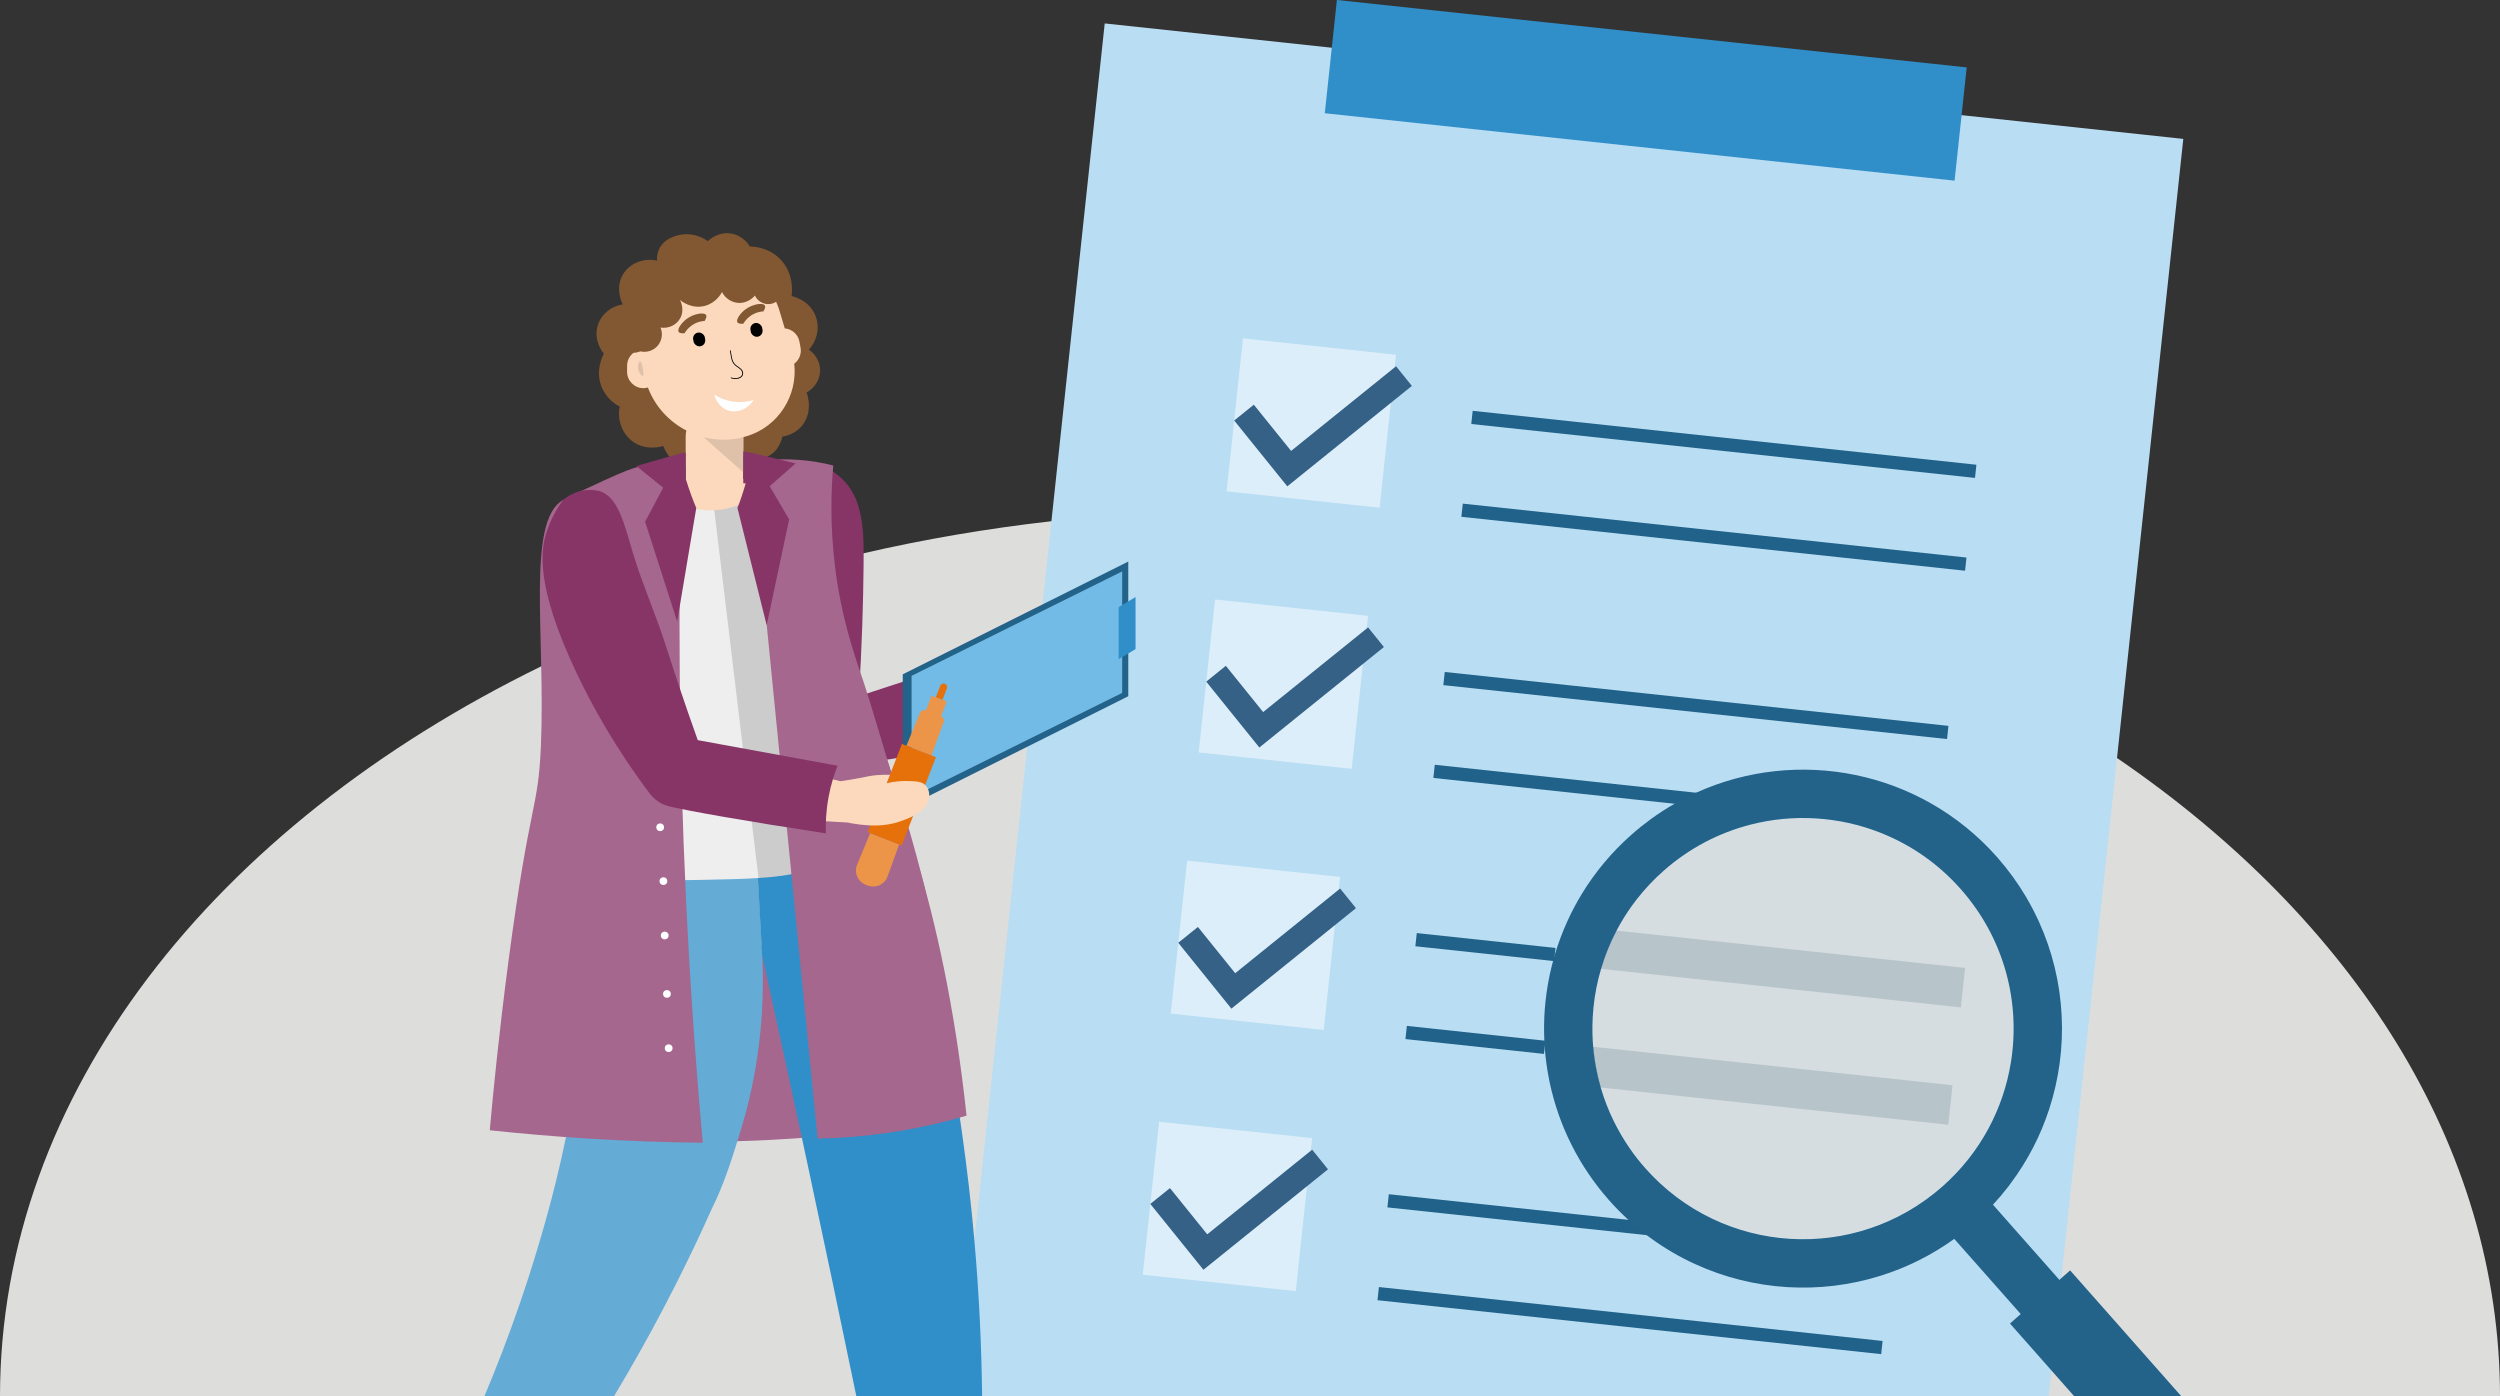 <?xml version="1.0" encoding="UTF-8"?>
<svg id="_0059_THK_Qualitätskontrolle" data-name="0059_THK_Qualitätskontrolle" xmlns="http://www.w3.org/2000/svg" viewBox="0 0 943.25 526.85">
  <rect x="0" y="0" width="943.25" height="526.85" fill="#333333" stroke="none"/>
  <defs>
    <style>
      .cls-1 {
        fill: #dceef9;
      }

      .cls-1, .cls-2, .cls-3, .cls-4, .cls-5, .cls-6, .cls-7, .cls-8, .cls-9, .cls-10, .cls-11, .cls-12, .cls-13, .cls-14, .cls-15, .cls-16, .cls-17, .cls-18, .cls-19, .cls-20, .cls-21 {
        stroke-width: 0px;
      }

      .cls-2 {
        fill: #eee;
      }

      .cls-3 {
        fill: #a5678d;
      }

      .cls-4 {
        fill: #308fc9;
      }

      .cls-5 {
        fill: #206289;
      }

      .cls-6 {
        fill: #356186;
      }

      .cls-7 {
        fill: #dec1a8;
      }

      .cls-8, .cls-11 {
        fill: #dddddc;
      }

      .cls-9 {
        fill: #64abd6;
      }

      .cls-10 {
        fill: #e6710a;
      }

      .cls-11 {
        opacity: .8;
      }

      .cls-12 {
        fill: #873567;
      }

      .cls-13 {
        fill: #000;
      }

      .cls-14 {
        fill: #73bbe7;
      }

      .cls-15 {
        fill: #fcd9bd;
      }

      .cls-16 {
        fill: #236289;
      }

      .cls-17 {
        fill: #825832;
      }

      .cls-18 {
        fill: #ec9447;
      }

      .cls-19 {
        fill: #b9ddf3;
      }

      .cls-20 {
        fill: #ccc;
      }

      .cls-21 {
        fill: #fff;
      }
    </style>
  </defs>
  <g id="Hintergrund">
    <g id="Hintergrund-2" data-name="Hintergrund">
      <path class="cls-8" d="M943.25,526.85H0c.05-114.27,80.89-215.15,204.21-275.45,3.31-1.63,6.66-3.22,10.03-4.78,2.39-1.11,4.8-2.2,7.22-3.28,1.49-.67,2.99-1.32,4.5-1.97.02-.01.03-.02.05-.02,6.73-2.93,13.58-5.73,20.53-8.41.28-.11.55-.22.83-.32,2.23-.86,4.47-1.7,6.72-2.53.76-.28,1.52-.56,2.29-.85h.02c5.55-2.02,11.16-3.97,16.83-5.84.05-.01.09-.03.14-.04,3.91-1.29,7.85-2.54,11.82-3.74.81-.26,1.62-.5,2.43-.74,1.83-.56,3.67-1.1,5.52-1.64.02,0,.04-.01.07-.02.3-.08.6-.17.9-.26,6.45-1.86,12.98-3.62,19.58-5.28.37-.1.74-.19,1.11-.29.36-.08.71-.17,1.07-.26,2.88-.72,5.78-1.41,8.69-2.09.43-.1.86-.2,1.29-.3,22.9-5.27,46.56-9.33,70.85-12.08,24.4-2.77,49.42-4.2,74.92-4.2,127.03,0,242.33,35.62,327.13,93.54,89.04,60.82,144.46,146.25,144.5,240.85Z"/>
    </g>
    <g id="Klemmbrett">
      <polygon class="cls-19" points="823.76 52.41 802.42 251.74 798.75 286 777.74 482.25 777.6 483.58 774.86 509.16 774.01 517.1 772.96 526.85 361.35 526.85 361.5 525.42 367.64 468.1 387.59 281.74 387.88 279.04 389.57 263.3 389.58 263.13 391.19 248.11 391.82 242.26 391.82 242.25 393.06 230.63 393.34 228.05 396.7 196.66 401.54 151.43 416.81 8.84 502.5 18.01 740.11 43.45 823.76 52.41"/>
      <rect class="cls-4" x="599.46" y="-85.4" width="42.97" height="238.98" transform="translate(520.95 647.87) rotate(-83.89)"/>
    </g>
    <g id="Zeilen">
      <g id="Zeilen_1" data-name="Zeilen 1">
        <g>
          <rect class="cls-5" x="647.92" y="72.1" width="5" height="191.14" transform="translate(414.46 796.54) rotate(-83.89)"/>
          <rect class="cls-5" x="644.17" y="107.12" width="5" height="191.13" transform="translate(376.3 824.1) rotate(-83.89)"/>
        </g>
        <rect class="cls-1" x="465.72" y="130.59" width="58.06" height="58.06" transform="translate(19.8 -51.76) rotate(6.11)"/>
        <polygon class="cls-6" points="532.7 145.6 493.1 177.53 485.7 183.5 465.66 158.66 473.06 152.69 487.13 170.13 526.73 138.19 532.7 145.6"/>
      </g>
      <g id="Zeilen_2" data-name="Zeilen 2">
        <g id="Zeilen-2" data-name="Zeilen">
          <rect class="cls-5" x="637.37" y="170.63" width="5" height="191.13" transform="translate(307.07 874.09) rotate(-83.89)"/>
          <rect class="cls-5" x="600.36" y="235.53" width="5" height="124.23" transform="translate(242.72 865.4) rotate(-83.89)"/>
        </g>
        <rect class="cls-1" x="455.18" y="229.11" width="58.06" height="58.06" transform="translate(30.23 -50.08) rotate(6.11)"/>
        <polygon class="cls-6" points="522.15 244.12 482.55 276.06 475.15 282.03 455.11 257.18 462.51 251.21 476.58 268.66 516.18 236.72 522.15 244.12"/>
      </g>
      <g id="Zeilen_3" data-name="Zeilen 3">
        <g>
          <rect class="cls-5" x="557.97" y="331.02" width="5" height="52.65" transform="translate(145.49 876.59) rotate(-83.89)"/>
          <rect class="cls-5" x="554.18" y="366.08" width="5" height="52.57" transform="translate(107.29 904.11) rotate(-83.89)"/>
        </g>
        <rect class="cls-1" x="444.63" y="327.64" width="58.06" height="58.06" transform="translate(40.66 -48.4) rotate(6.11)"/>
        <polygon class="cls-6" points="511.6 342.65 472.01 374.59 464.6 380.56 444.56 355.71 451.97 349.74 466.04 367.19 505.63 335.24 511.6 342.65"/>
      </g>
      <g id="Zeilen_4" data-name="Zeilen 4">
        <g>
          <rect class="cls-5" x="581.67" y="398.78" width="5" height="121.52" transform="translate(65.04 991.47) rotate(-83.89)"/>
          <rect class="cls-5" x="612.52" y="402.7" width="5" height="191.13" transform="translate(54.12 1056.75) rotate(-83.89)"/>
        </g>
        <rect class="cls-1" x="434.08" y="426.17" width="58.06" height="58.06" transform="translate(51.09 -46.72) rotate(6.11)"/>
        <polygon class="cls-6" points="501.05 441.18 461.46 473.11 454.05 479.08 434.01 454.24 441.42 448.27 455.49 465.71 495.08 433.77 501.05 441.18"/>
      </g>
    </g>
    <g id="Lupe">
      <g id="Zeilen-3" data-name="Zeilen">
        <path class="cls-5" d="M736.7,409.45l-1.6,14.92-131.15-14.04c-.74-2.56-1.34-5.14-1.82-7.74-.34-1.81-.61-3.63-.81-5.45-.08-.73-.16-1.47-.22-2.2h0s135.6,14.51,135.6,14.51Z"/>
        <path class="cls-5" d="M741.44,365.19l-1.6,14.91-135.77-14.54c.33-1.15.7-2.29,1.09-3.43.44-1.29.92-2.56,1.43-3.83.98-2.44,2.09-4.84,3.33-7.19l131.52,14.08Z"/>
      </g>
      <path class="cls-11" d="M758.73,400.74c-2.81,17.53-11.49,34.25-25.85,46.93-32.9,29.04-83.11,25.94-112.16-6.95-2.14-2.41-4.09-4.9-5.86-7.49-2.23-3.23-4.18-6.57-5.89-10.01-2.07-4.18-3.74-8.49-5.02-12.89-.74-2.56-1.34-5.14-1.82-7.74-.34-1.81-.61-3.63-.81-5.45-.08-.73-.16-1.47-.22-2.2h0c-.14-1.6-.23-3.18-.27-4.77-.05-2.1-.02-4.19.09-6.29.07-1.29.17-2.56.3-3.84.5-4.89,1.45-9.74,2.85-14.48.33-1.15.7-2.29,1.09-3.43.44-1.29.92-2.56,1.43-3.83.98-2.44,2.09-4.84,3.33-7.19.44-.84.89-1.67,1.36-2.49,1.83-3.18,3.88-6.25,6.17-9.2,3-3.86,6.41-7.51,10.21-10.87,9.73-8.59,20.97-14.37,32.72-17.4,16.26-4.19,33.53-3.13,49.14,3.05,11.29,4.46,21.73,11.57,30.31,21.3,16.38,18.55,22.55,42.58,18.9,65.24Z"/>
      <path class="cls-16" d="M781.05,479.33l-3.31,2.92-.73.65-20.08-22.72-4.98-5.65h0c2.04-2.19,3.96-4.47,5.75-6.8.36-.47.72-.95,1.07-1.44,6.36-8.54,11.15-17.91,14.36-27.73,7.52-22.97,6.36-48.3-3.81-70.74-1.44-3.17-3.05-6.28-4.85-9.34-3.1-5.26-6.75-10.3-10.94-15.06-29.13-32.97-75.53-41.61-113.6-24.32-1.18.53-2.35,1.09-3.52,1.68-.24.12-.49.25-.73.38-1.3.67-2.58,1.37-3.86,2.1h-.01c-2.96,1.69-5.85,3.55-8.66,5.58-2.59,1.88-5.11,3.88-7.54,6.04-7.54,6.65-13.79,14.2-18.76,22.34-2.02,3.3-3.81,6.7-5.4,10.18-1.9,4.14-3.5,8.4-4.79,12.75v.03c-.25.8-.48,1.6-.69,2.41-.19.69-.37,1.38-.54,2.08-1.1,4.42-1.87,8.9-2.34,13.43-.38,3.63-.54,7.28-.51,10.94,0,1.19.04,2.39.1,3.59.04.83.09,1.66.15,2.49v.04c.28,4.03.82,8.03,1.61,12.01h0s.01.04.01.05c.07.35.14.69.21,1.04h0c.91,4.31,2.11,8.57,3.6,12.75,1.31,3.69,2.87,7.32,4.65,10.87,3.7,7.38,8.41,14.42,14.14,20.91,2.34,2.65,4.8,5.15,7.35,7.47,1.08.99,2.17,1.95,3.28,2.87,1.19,1,2.4,1.96,3.63,2.9.46.34.92.68,1.38,1.02,5.35,3.91,11.02,7.23,16.93,9.91,21.95,10.06,47.01,11.61,70.05,4.34,9.72-3.05,19.07-7.67,27.68-13.87l17.88,20.22,7.19,8.14h0l-4.05,3.58,15.66,17.73,8.61,9.75h40.41l-41.98-47.52ZM732.88,447.67c-32.9,29.04-83.11,25.94-112.16-6.95-2.14-2.41-4.09-4.9-5.86-7.49-2.23-3.23-4.18-6.57-5.89-10.01-2.07-4.18-3.74-8.49-5.02-12.89-.74-2.56-1.34-5.14-1.82-7.74-.34-1.81-.61-3.63-.81-5.45-.08-.73-.16-1.47-.22-2.2h0c-.14-1.6-.23-3.18-.27-4.77-.05-2.1-.02-4.19.09-6.29.07-1.29.17-2.56.3-3.84.5-4.89,1.45-9.74,2.85-14.48.33-1.15.7-2.29,1.09-3.43.44-1.29.92-2.56,1.43-3.83.98-2.44,2.09-4.84,3.33-7.19.44-.84.89-1.67,1.36-2.49,1.83-3.18,3.88-6.25,6.17-9.2,3-3.86,6.41-7.51,10.21-10.87,9.73-8.59,20.97-14.37,32.72-17.4,16.26-4.19,33.53-3.13,49.14,3.05,11.29,4.46,21.73,11.57,30.31,21.3,16.38,18.55,22.55,42.58,18.9,65.24-2.81,17.53-11.49,34.25-25.85,46.93Z"/>
    </g>
  </g>
  <g id="Person">
    <g id="Hiterteil_Jacke" data-name="Hiterteil Jacke">
      <path class="cls-3" d="M197.93,426.18c25.78,3.52,56.95,5.71,92.18,3.94,27.49-1.38,52.11-4.92,73.28-9.19-2.19-23.85-6.17-50.95-13.13-80.37-5.75-24.28-12.58-46.16-19.63-65.45-37.32.02-74.64.04-111.96.05-5.1,20.99-9.76,44.08-13.39,69.07-4.3,29.57-6.49,57.07-7.35,81.94Z"/>
    </g>
    <g id="Gesicht">
      <g id="Kopf">
        <path class="cls-17" d="M250.23,168.26c-.67.22-6.32,1.93-11.31-1.55-4.11-2.87-6.12-8.11-5.1-13.3-1.07-.55-4.98-2.74-6.87-7.54-2.43-6.17.46-11.65.89-12.42-.36-.42-3.85-4.73-2.44-10.2,1.12-4.35,4.9-7.67,9.56-8.39-.2-.39-2.99-5.89-.03-11.12,2.44-4.3,7.71-6.56,12.96-5.4-.05-1.03.01-2.82.95-4.65,2.34-4.52,7.93-5.14,8.92-5.25,4.73-.52,8.28,1.81,9.31,2.55.33-.34,3.77-3.69,8.76-2.88,4.58.74,6.8,4.4,7.09,4.9,1.18,0,6.83.16,11.31,4.63,5.65,5.65,4.56,13.28,4.43,14.08.47.09,6.59,1.42,8.98,7.32,1.75,4.31.79,9.33-2.44,12.86.43.29,3.97,2.8,4.21,7.32.19,3.6-1.8,7.06-5.1,8.87,1.7,4.56.97,9.52-2,12.86-2.56,2.89-5.9,3.58-7.09,3.77-.6,2.27-1.8,5.18-4.43,6.87-3.1,1.98-6.11.95-10.37.68-12.79-.82-17.55,6.46-24.23,3.15-1.71-.85-4.11-2.67-5.97-7.16Z"/>
      </g>
      <g id="Kopf-2" data-name="Kopf">
        <path class="cls-15" d="M299.66,137.24c1.4,12.04-6.03,23.8-18.02,27.37h-.01c-.39.12-.79.23-1.2.33v22.96c0,2.99-1.22,5.71-3.19,7.68-1.96,1.97-4.68,3.19-7.67,3.19-5.97,0-10.86-4.89-10.86-10.87v-23.13c0-.8.09-1.58.26-2.33-6.49-3.36-11.78-9.01-14.52-16.23-.54.16-1.11.25-1.7.25-3.38,0-6.15-2.77-6.15-6.16v-2.31c0-2.5,1.51-4.67,3.66-5.63-.58-2.28-.85-4.57-.85-6.83,0-12.05,7.87-23.25,19.97-26.86,14.75-4.39,30.4,4.08,34.8,18.82l1.91,6.41c2.69.23,5.03,2.23,5.54,5.01l.42,2.27c.44,2.38-.57,4.7-2.39,6.06Z"/>
      </g>
      <g id="Schatten">
        <path class="cls-7" d="M241.47,136.33c-.43,0-1.05,1.76-.58,3.35.34,1.14,1.26,2.29,1.64,2.14.71-.29-.31-5.5-1.06-5.5Z"/>
        <path class="cls-7" d="M280.47,164.94c-1.81.47-4.17.9-6.94.96-3.28.06-6.03-.42-8.04-.93,4.98,4.42,9.97,8.83,14.95,13.25-.02-1.97-.02-3.94-.02-5.94,0-2.47.02-4.91.05-7.33Z"/>
      </g>
      <g id="Augen">
        <rect class="cls-13" x="283.19" y="121.84" width="4.47" height="5.25" rx="2.23" ry="2.23" transform="translate(-16.59 48.65) rotate(-9.47)"/>
        <rect class="cls-13" x="261.56" y="125.45" width="4.47" height="5.25" rx="2.23" ry="2.23" transform="translate(-17.47 45.14) rotate(-9.47)"/>
      </g>
      <g id="Nase">
        <path class="cls-13" d="M277.46,143.01c-.53,0-1.09-.1-1.65-.29-.08-.03-.13-.12-.1-.2.03-.08.12-.13.2-.1,1.12.4,2.31.36,3.18-.12.48-.26.81-.63.9-1.01.22-.94-.24-1.76-1.41-2.52l-.15-.1c-.56-.37-1.51-.98-2.09-2.12-.2-.39-.35-1.01-.45-1.41l-.04-.18c-.08-.5-.16-.9-.23-1.3-.08-.4-.15-.81-.23-1.29-.01-.09.04-.17.13-.18.09-.01.17.04.18.13.08.48.16.88.23,1.29.08.4.15.81.23,1.29l.04.17c.1.39.24.98.43,1.34.55,1.06,1.41,1.63,1.99,2l.15.1c1.3.84,1.8,1.78,1.55,2.86-.11.46-.49.91-1.05,1.21-.53.29-1.14.43-1.79.43Z"/>
      </g>
      <g id="Mund">
        <path class="cls-21" d="M269.5,148.93c.07.3,1.17,4.54,5.11,5.89,3.44,1.18,7.56-.38,9.72-3.91-1.63.5-4.88,1.25-8.81.45-2.7-.55-4.73-1.62-6.01-2.43Z"/>
      </g>
      <g id="Augenbrauen">
        <path class="cls-17" d="M258.28,125.74c.43-.74,1.3-2,2.85-3.05,1.94-1.31,3.86-1.55,4.74-1.6.78-1.27.75-1.9.54-2.24-.75-1.17-4.71-.51-7.39,1.52-1.81,1.37-3.61,3.78-2.96,4.83.33.54,1.26.62,2.24.54Z"/>
        <path class="cls-17" d="M280.45,122.14c.43-.74,1.3-2,2.85-3.05,1.94-1.31,3.86-1.55,4.74-1.6.78-1.27.75-1.9.54-2.24-.75-1.17-4.71-.51-7.39,1.52-1.81,1.37-3.61,3.78-2.96,4.83.33.54,1.26.62,2.24.54Z"/>
      </g>
      <g id="Haare">
        <path class="cls-17" d="M234.37,130.8c.34.43,1.3,1.53,2.97,2.04,2.05.63,3.77-.07,4.22-.27,2.36.55,4.84-.21,6.46-1.99,1.71-1.88,2.18-4.6,1.22-6.98,3.05.45,6.03-.99,7.43-3.55,1.8-3.3.01-6.65-.11-6.87.34.3,4.32,3.59,9.42,2.22,4.22-1.13,6.12-4.62,6.43-5.21,1.25,2.41,3.66,3.99,6.32,4.1,3.62.16,5.85-2.47,6.1-2.77,1.15,2.44,3.87,3.72,6.4,3.06,2.68-.7,4.06-3.3,4.09-5.54.02-1.42-.62-2.55-1.05-3.17.02-.28.11-2.77-1.91-4.48-2.19-1.85-4.87-1.11-5.08-1.05-1.65-1.39-4.45-3.38-8.37-4.68-4.75-1.58-8.86-1.39-11.14-1.12-2.54-.03-6.29.23-10.55,1.65-5.3,1.77-8.99,4.55-11.08,6.4-2.09,1.35-6.6,4.66-9.69,10.75-2.99,5.89-3.08,11.29-2.97,13.78.31,1.23.62,2.46.92,3.69Z"/>
      </g>
    </g>
    <g id="Körper">
      <g id="Körper-2" data-name="Körper">
        <path class="cls-15" d="M361.88,526.85h-32.23c-4.19-23.64-5.95-45.24-6.42-64.01h.03c-.5-1.48-.77-3.05-.77-4.67-.3-.78-.54-1.57-.72-2.39-4.38-7.9-8.78-16.62-12.94-26.2-.1-.25-.21-.49-.32-.74-.03-.09-.07-.17-.11-.26-.79-1.83-1.56-3.7-2.33-5.59-9.85-24.42-15.2-47.13-18.07-66.19-.19-.03-.39-.06-.59-.09-.02-.01-.05-.01-.07-.01-.77-.12-1.58-.26-2.44-.42-1.91,19.88-6.3,44.16-15.73,70.58-.47,1.31-.94,2.6-1.43,3.88-4.06,10.85-8.48,20.68-12.92,29.52-.52,3.03-1.94,5.77-4,7.94-8.02,18.78-17.17,38.4-27.61,58.65h-34.01c1.1-2.96,2.25-5.94,3.45-8.96,9.88-24.79,20.99-46.01,31.59-63.57.1-.3.18-.6.28-.9-.24-7.71-.39-15.61-.4-23.71-.01-.22-.01-.44-.01-.67-.01-9.59.14-19.45.49-29.57.58-16.79,1.67-32.89,3.12-48.23.62-6.48,1.29-12.83,2.03-19.03.32-2.73.66-5.43,1-8.1h-.03c-1.63-15.54-2.92-31.88-3.75-48.95-.05-1.18-.11-2.35-.16-3.54h0c-.05-1.11-.1-2.22-.14-3.33-.18-4.6-.33-9.15-.43-13.66-.12-4.47-.19-8.9-.23-13.28v-.43h0c-.08-9.54,0-18.86.23-27.93v-.02c.17-7.48.45-14.81.81-21.96.07-1.6.15-3.19.24-4.77.22-.06.45-.12.68-.18,5.08-1.36,11.02-2.68,17.7-3.69.71-.12,1.43-.22,2.15-.31,2.96-.42,6.05-.77,9.27-1.04.54-.04,1.08-.09,1.62-.12.04-.01.07-.01.11-.01,3.72-.27,7.61-.43,11.64-.43,3.43-.01,6.76.1,9.97.28,1.16.07,2.31.15,3.43.24,2.41.19,4.75.43,7.01.71h0c.44.05.88.11,1.31.17,2.09.27,4.11.57,6.07.9.77.13,1.53.26,2.28.41.01-.01.02-.01.03,0,4.89.88,9.31,1.92,13.22,2.96.14.04.28.07.41.11-.17,3.71-.3,7.52-.39,11.42v.03c-.11,4.54-.15,9.21-.12,13.99.02,3.25.06,6.56.15,9.92.34,13.07.64,25.92,2.66,39.87.58,4.03,1.37,8.6,2.47,13.65.76,3.49,1.66,7.2,2.75,11.12.07.24.13.48.21.72.6,2.17,1.27,4.4,2,6.68,1.41,4.44,3.05,9.1,4.97,13.94.15.4.31.8.48,1.2.35.88.71,1.77,1.09,2.67.61,1.47,1.25,2.96,1.92,4.46.04.11.09.21.14.32.25.56.49,1.12.72,1.67,1.26,2.93,2.35,5.65,3.31,8.15h0c.92,2.42,1.72,4.63,2.4,6.58,1.87,5.38,3.01,8.71,4.01,13.5.38,1.86.77,4.23,1.55,8.96.51,3.09.99,6.17,1.45,9.26.47,3.18.9,6.36,1.31,9.54.43,3.27.82,6.55,1.18,9.82.37,3.37.71,6.73,1.02,10.1.94,10.17,1.56,19.98,1.91,29.39.02.39.03.78.04,1.17.32,8.89.41,17.43.32,25.57.13.85.2,1.73.2,2.62.81,2.08,1.17,4.33,1,6.65,3.41,20.79,6.35,42.89,8.55,66.21.04.37.19.86.38,1.43Z"/>
        <path class="cls-15" d="M417.14,243.19c-2.85-2.43-5.49,3.73-11.83,6.02-3.37,1.22-8.59-.79-7.34-2.17,2.67-2.93,4.89-6.35,4.09-7.92-.24-.47-.54-.77-.88-.96-1.13-.63-2.64.06-3.89.72-4.88,2.56-7.07,4.67-7.07,4.67-1.68,1.53-4.02,3.62-7.05,6.17-19.64,4.22-39.29,8.47-58.93,12.69.14-20.61.26-41.22.38-61.84-.02-.01-.03,0-.06,0,.04-5.78-4.32-12.02-11.39-15.4-8.96-4.28-18.81-2.29-22.03,4.44-.82,1.72-1.11,3.55-.97,5.43-.03-.01-.03,0-.06,0,3.26,23.85,6.52,47.7,9.78,71.55.02.34.05.84.13,1.44.87,6.78,5.3,12.17,8.74,14.73,5.07,3.77,11.44,3.97,18.64,3.03,23.65-3.06,53-17.85,61.95-22.51.78.1,1.55.07,2.29-.06,1.16.02,2.41-.03,3.73-.19,1.86-.22,6.67-1.27,11.91-4.33,7.73-4.5,13.23-12.65,9.86-15.52Z"/>
      </g>
      <g id="Hose">
        <path class="cls-9" d="M279.65,425.89c-.47,1.54-.94,3.1-1.44,4.69-2.61,8.41-5.6,17.41-9.51,25.19-8.64,19.34-19.14,40.34-31.91,62.35-1.71,2.96-3.43,5.87-5.16,8.73h-48.89c4.52-10.72,9.11-22.56,13.53-35.45,7.5-21.87,11.88-39.11,13.34-45.03,1.61-6.5,2.88-12.17,3.94-17.36l.18-.93c4.27-21.22,5.01-34.42,11-63.22.81-3.91,1.79-8.47,2.99-13.62.51-2.19,1.05-4.5,1.63-6.9.91-3.8,1.93-7.85,3.05-12.12.74-2.88,1.54-5.85,2.39-8.92.91-3.29,1.87-6.7,2.9-10.2,1.78.2,3.62.39,5.5.56,4.59.42,9.47.74,14.62.92,8.14.3,16.95.24,26.33-.34.18-.01.37-.03.56-.04.12,0,.23-.01.35-.02v.02c.09,1.67.19,3.35.28,5.02,0,.07.01.14.01.2.1,1.9.21,3.79.32,5.68.06,1.1.12,2.19.18,3.29v.04c.05.96.1,1.91.16,2.86.35,6.42.71,12.83,1.07,19.24.03.6.07,1.2.1,1.8.08,1.46.16,2.91.24,4.37h0c.07,1.24.14,2.46.21,3.69,0,.14,0,.28.02.42,1.24,28.63-3.67,50.86-7.99,65.08Z"/>
        <path class="cls-4" d="M370.55,526.85h-47.44c-6.05-29.29-12.21-58.57-18.47-87.81-.69-3.24-1.39-6.47-2.09-9.71-4.91-22.86-9.88-45.7-14.91-68.52-.03-.13-.06-.27-.09-.4l-.21-3.71h0s-.25-4.59-.25-4.59l-.07-1.3-1.09-19.51-.22-3.97h0s-.12-2.23-.12-2.23l-.32-5.67-.07-1.24v-.02l-.22-3.97h.07c1.35-.08,2.7-.18,4.09-.31,2.66-.22,5.26-.47,7.82-.76,1.18-.13,2.35-.27,3.51-.42,3.83-.48,7.53-1.02,11.11-1.63,1.74-.29,3.45-.59,5.13-.92.16-.03.33-.06.49-.09.72-.13,1.44-.27,2.14-.41,1.55-.31,3.08-.62,4.57-.95,1.7-.37,3.37-.75,4.99-1.13.35-.09.7-.17,1.05-.26.12-.02.24-.05.36-.08.36-.09.71-.17,1.06-.26,1.43-.35,2.82-.71,4.18-1.07.49,1.57.98,3.15,1.47,4.75.45,1.47.9,2.96,1.34,4.46.33,1.09.65,2.18.98,3.28.02.08.04.15.07.23h0c8.78,29.91,16.91,64.25,22.65,102.56.03.15.05.31.07.47.26,1.69.51,3.4.75,5.11,2.02,14.18,3.59,27.97,4.76,41.33,1.82,20.66,2.71,40.3,2.91,58.75Z"/>
      </g>
      <g id="Oberteil">
        <path class="cls-2" d="M286.83,331.24c-5.73.39-12.98.59-23.53.77-14.22.21-33.34.34-56.2,0,3.44-13.15,7.61-30.24,11.74-50.42,4.42-21.59,6.58-32.51,7.49-44.12.96-12.28.85-30.43-4.91-53.03,3.37-.84,6.23-1.38,8.42-1.73,3.1-.5,4.88-.64,5.86-.7.5-.03,1.96-.11,3.87-.09,1.79.02,3.82.13,6.06.4,1.16,1.34,9.2,10.28,22.46,10.25.49,0,.96-.01,1.43-.05l17.31,138.73Z"/>
        <path class="cls-20" d="M342.61,312.57c-8.64,5.39-22.38,12.63-40.44,16.55-2.75.6-5.4,1.03-5.4,1.03-4.28.68-7.91.97-10.59,1.09-5.55-46.24-11.11-92.48-16.66-138.72,13.17-.69,20.85-10.16,21.81-11.38,3.8-.06,8.04.07,12.62.52,5.51.53,10.46,1.43,14.77,2.45-.71,1.86-1.87,5.25-2.7,9.62-.82,4.38-1.41,12,2.1,35.86.63,4.32,1.28,7.95,1.98,11.3,3.38,16.21,6.94,29.26,9.44,37.16,3.28,10.34,7.52,22,13.08,34.52Z"/>
      </g>
      <g id="Jacke">
        <path class="cls-3" d="M257.23,175.58c-1.44,51.7-1.13,106.55,1.63,164.19,1.5,31.44,3.64,61.92,6.3,91.4-13.85-.15-28.34-.65-43.41-1.59-12.79-.8-25.12-1.87-36.96-3.13,1.29-14.44,3.49-36.78,7.09-64.08,8.1-61.4,11.17-56.16,12.21-81.15,1.74-41.55-5.55-84.69,8.33-92.55,1.84-1.05,10.39-5.06,15.41-7.36,8.07-3.7,10.33-4.43,12.69-5.08,3.53-.96,9.13-1.88,16.69-.64Z"/>
        <path class="cls-12" d="M380.7,258.1c-1.43-4.7-2.43-9.05-3.13-12.92-17.84,5.82-35.68,11.64-53.52,17.47,1.17-18.79,1.65-35.34,1.78-49.19.13-13.31-.04-25.23-8.24-32.9-.92-.86-6.69-6.32-12.17-4.8-7.28,2.02-10.51,14.86-10.93,20.43-.08,1.08-.19,2.63-.28,4.49-.07,1.43-.24,5.29-.19,10.56.14,14.95.99,24.99.99,24.99,1.66,19.71,4.61,29.45,6.21,34.14,2.14,6.31,3.68,8.91,5.99,11.08,2.3,2.17,7.51,5.95,20.24,5.68,22.95-.48,48.99-13.65,57.22-18.01-1.35-3.24-2.72-6.91-3.96-11.01Z"/>
        <path class="cls-3" d="M364.7,420.93c-7.81,2.3-16.79,4.45-26.79,6.04-10.83,1.72-20.74,2.45-29.42,2.63-8.43-85.06-16.86-170.12-25.29-255.18,4.65-.81,10.65-1.4,17.6-.95,5.24.34,9.82,1.2,13.59,2.17-.79,9.09-1.28,22.35.66,38.11,2.26,18.27,6.51,31.21,10.74,43.42,1.7,4.91,8.04,26.02,20.49,68.33,6.31,21.45,13.85,52.95,18.4,95.44Z"/>
        <g id="Knöpfe">
          <circle class="cls-21" cx="249.29" cy="251.23" r="1.46"/>
          <circle class="cls-21" cx="248.29" cy="271.39" r="1.46"/>
          <circle class="cls-21" cx="248.59" cy="291.35" r="1.46"/>
          <circle class="cls-21" cx="249.08" cy="312.13" r="1.46"/>
          <circle class="cls-21" cx="250.3" cy="332.45" r="1.46"/>
          <circle class="cls-21" cx="250.8" cy="352.96" r="1.46"/>
          <circle class="cls-21" cx="251.64" cy="375.01" r="1.46"/>
          <circle class="cls-21" cx="252.29" cy="395.48" r="1.46"/>
        </g>
        <path class="cls-12" d="M258.94,181.31c-.08-.26-.15-.51-.23-.77v-9.82c-.85.15-1.66.3-2.44.47v.02s0-.01,0-.02l-16.18,4.63,10.13,8.18-6.82,12.85c4.03,12.55,8.07,25.1,12.1,37.65,2.4-14.27,4.8-28.54,7.2-42.81-1.3-3.13-2.58-6.59-3.76-10.37Z"/>
        <path class="cls-12" d="M300.16,174.85l-16.36-3.94s0,0,0,0c-1.05-.2-2.17-.4-3.36-.57v12.03h.9c-.95,3.41-2.02,6.52-3.1,9.29,3.67,14.74,7.34,29.48,11.02,44.22,2.83-13.29,5.66-26.59,8.49-39.88l-7.35-12.55,9.78-8.6Z"/>
      </g>
    </g>
    <g id="Tablett">
      <polygon class="cls-16" points="425.7 262.69 340.61 305.24 340.61 254.42 425.7 211.87 425.7 262.69"/>
      <polygon class="cls-14" points="423.4 261.43 343.94 300.82 343.94 254.99 423.4 215.59 423.4 261.43"/>
      <polygon class="cls-4" points="428.44 244.91 422.07 248.71 422.07 229.06 428.44 225.26 428.44 244.91"/>
    </g>
    <g id="Arm_Stift" data-name="Arm + Stift">
      <g>
        <path class="cls-10" d="M357.29,259.71l-1.69,4.36-2.52-.98,1.69-4.35c.21-.53.72-.86,1.27-.86.16,0,.32.03.48.09.69.27,1.04,1.05.77,1.74Z"/>
        <path class="cls-18" d="M357.15,264.78l-2.11,5.44c.89.37,1.32,1.39.98,2.3l-.25.62c-1.44,3.96-2.88,7.93-4.32,11.89l-9.46-3.67c1.61-3.9,3.22-7.79,4.84-11.69l.24-.63c.35-.91,1.37-1.36,2.28-1.03l2.11-5.45c.02-.05.08-.07.12-.05l1.5.58,2.52.98,1.5.58s.07.07.05.13Z"/>
        <path class="cls-18" d="M339.27,318.58c-1.48,4.09-2.96,8.17-4.45,12.26-1.15,2.95-4.48,4.41-7.43,3.27l-.79-.31c-2.95-1.15-4.42-4.48-3.27-7.43,1.66-4.01,3.33-8.03,4.99-12.04l10.95,4.25Z"/>
        <polygon class="cls-10" points="353.14 285.69 340.22 318.95 339.27 318.58 328.32 314.33 327.37 313.96 340.29 280.7 341.99 281.36 351.45 285.03 353.14 285.69"/>
      </g>
      <path class="cls-15" d="M349.33,296.43c-1.43-1.6-3.63-1.68-7.07-1.75-1.87-.04-4.55.08-7.73.83.42-1.05.83-2.11,1.25-3.16-1.06-.05-2.68-.08-4.66.08-2.56.21-4.18.62-6.98,1.16-1.65.32-4.07.75-7.06,1.16-17.88-4.4-35.75-8.8-53.63-13.2-2.52-7.34-5.04-14.69-7.57-22.03-2.94-8.51-5.36-15.38-6.98-19.95-5.04-14.2-7.89-21.86-11.44-33.84-.79-2.65-1.41-4.83-1.8-6.24-.19-.89-.6-2.3-1.58-3.71-4.38-6.3-16.83-7.83-22.32-2.15-3.05,3.15-3.35,7.9-3.5,10.19-.03.51-.23,3.82.82,7.53,3.64,12.95,9.74,25.53,14.91,37.9,4.55,10.87,9.17,21.7,13.85,32.52,1.98,4.59,3.3,9.38,6.56,13.31,5.47,6.57,13.25,8.52,21.27,9.95,9.18,1.64,18.49,2.63,27.77,3.47,8.82.79,17.66,1.39,26.5,1.84.4.11.97.25,1.66.36.1.02.21.03.31.04.78.14,1.67.27,2.64.38,3.02.33,8.77.97,15.03-1.19,2.86-.99,10.03-3.46,10.95-8.62.04-.22.48-3.01-1.19-4.88Z"/>
      <path class="cls-12" d="M316.03,288.92c-17.59-3.22-35.18-6.45-52.77-9.67-5.36-15.03-9.4-27.34-12.13-35.89-3.69-11.56-8.7-22.69-12.2-34.32-3.39-11.27-5.74-22.24-13.34-23.89-3.44-.75-6.96.18-6.96.18-2.32.69-4.51,1.9-6.2,3.31-1.97,2.72-4.55,6.88-6.28,12.36-1.94,6.16-4.52,19.41,11.42,52.98,5.76,12.11,14.6,28.29,27.97,45.94,0,0,0,0,.01-.01,0,.01.03.03.03.04,2.18,2.56,4.86,3.78,6.46,4.18,6.76,1.69,29.11,5.67,59.56,10.3-.12-3.53.01-8.25,1.02-13.7.88-4.79,2.19-8.78,3.39-11.81Z"/>
    </g>
  </g>
</svg>
